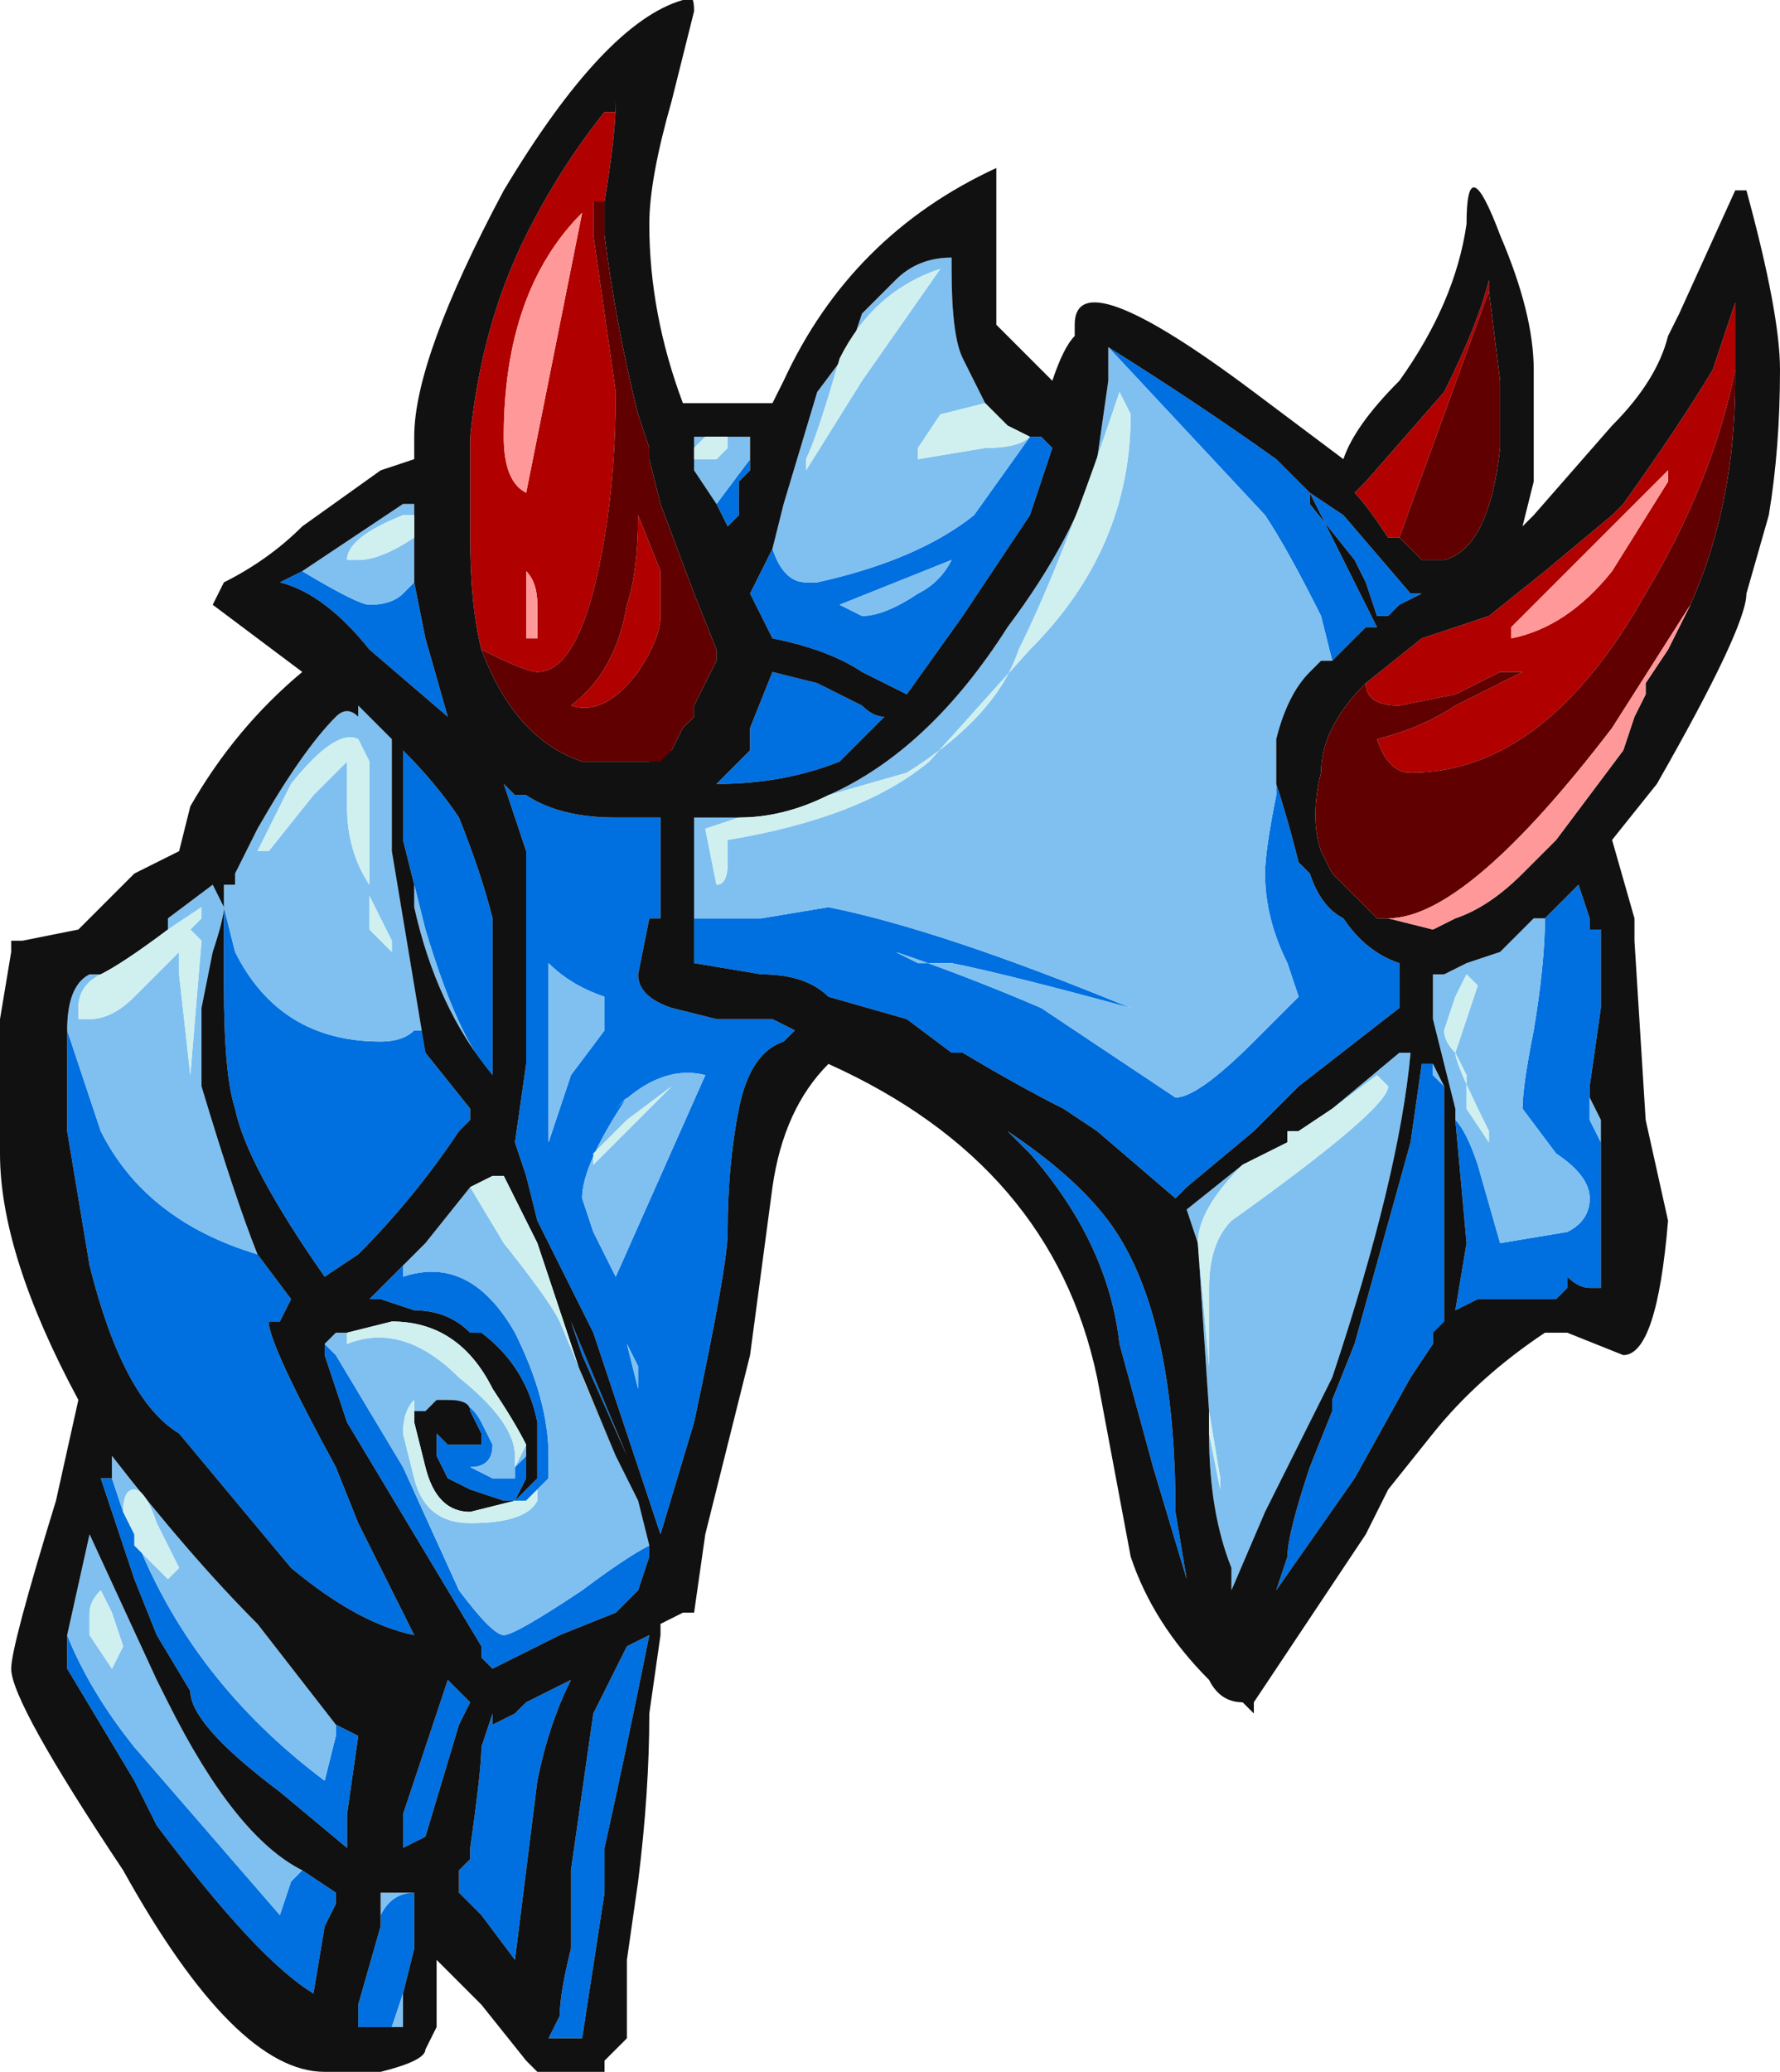 <?xml version="1.0" encoding="UTF-8" standalone="no"?>
<svg xmlns:ffdec="https://www.free-decompiler.com/flash" xmlns:xlink="http://www.w3.org/1999/xlink" ffdec:objectType="frame" height="64.75px" width="55.65px" xmlns="http://www.w3.org/2000/svg">
  <g transform="matrix(1.0, 0.0, 0.0, 1.0, 26.95, 33.6)">
    <use ffdec:characterId="2208" height="9.25" transform="matrix(7.0, 0.0, 0.0, 7.0, -26.95, -33.6)" width="7.95" xlink:href="#shape0"/>
  </g>
  <defs>
    <g id="shape0" transform="matrix(1.0, 0.0, 0.0, 1.0, 3.85, 4.8)">
      <path d="M-0.05 -2.95 L-0.05 -2.95" fill="#121212" fill-rule="evenodd" stroke="none"/>
      <path d="M-0.4 -2.35 Q-0.35 -2.2 -0.25 -2.2 L-0.2 -2.2 Q0.25 -2.3 0.5 -2.5 L0.75 -2.85 0.8 -2.85 0.85 -2.8 0.75 -2.5 0.45 -2.05 0.2 -1.7 0.0 -1.8 Q-0.15 -1.9 -0.4 -1.95 L-0.5 -2.15 -0.4 -2.35 M1.1 -3.25 Q1.5 -3.0 1.85 -2.75 L2.0 -2.6 2.15 -2.5 2.45 -2.15 2.5 -2.15 2.4 -2.1 2.35 -2.05 2.3 -2.05 2.25 -2.2 2.2 -2.3 2.0 -2.55 2.0 -2.6 2.3 -2.0 2.25 -2.0 2.1 -1.85 2.05 -2.05 Q1.9 -2.35 1.8 -2.5 L1.1 -3.25 M1.85 -1.3 Q1.9 -1.15 1.95 -0.95 L2.0 -0.9 Q2.05 -0.75 2.15 -0.7 2.25 -0.55 2.4 -0.5 L2.4 -0.3 1.95 0.05 1.75 0.25 1.45 0.5 1.4 0.55 1.05 0.25 0.9 0.15 Q0.7 0.05 0.45 -0.1 L0.4 -0.1 0.2 -0.25 -0.15 -0.35 Q-0.25 -0.45 -0.45 -0.45 L-0.75 -0.5 -0.75 -0.7 -0.45 -0.7 -0.15 -0.75 Q0.35 -0.65 1.2 -0.3 0.65 -0.45 0.4 -0.5 L0.25 -0.5 0.15 -0.55 Q0.45 -0.45 0.8 -0.3 L1.4 0.1 Q1.5 0.1 1.75 -0.15 L1.95 -0.35 1.9 -0.5 Q1.8 -0.7 1.8 -0.9 1.8 -1.0 1.85 -1.25 L1.85 -1.3 M0.25 -2.15 Q0.35 -2.2 0.4 -2.3 L-0.1 -2.1 0.0 -2.05 Q0.1 -2.05 0.25 -2.15 M0.05 -1.55 L-0.1 -1.4 Q-0.35 -1.3 -0.65 -1.3 L-0.5 -1.45 -0.5 -1.55 -0.4 -1.8 -0.2 -1.75 0.0 -1.65 Q0.05 -1.6 0.1 -1.6 L0.05 -1.55 M2.65 0.2 Q2.7 0.25 2.75 0.4 L2.85 0.75 3.15 0.7 Q3.25 0.65 3.25 0.55 3.25 0.45 3.1 0.35 L2.95 0.15 Q2.95 0.05 3.0 -0.2 3.05 -0.5 3.05 -0.7 L3.2 -0.85 3.25 -0.7 3.25 -0.65 3.3 -0.65 3.3 -0.3 3.25 0.05 3.25 0.1 3.25 0.2 3.3 0.3 3.3 0.95 3.25 0.95 Q3.2 0.95 3.15 0.9 L3.15 0.95 3.1 1.0 2.75 1.0 2.65 1.05 2.7 0.75 2.65 0.2 M2.5 -0.05 L2.55 -0.05 2.55 0.0 2.6 0.05 2.6 1.0 2.6 1.15 2.55 1.15 2.55 1.2 2.45 1.35 2.2 1.8 1.85 2.3 1.9 2.15 Q1.9 2.05 2.0 1.75 L2.1 1.5 2.1 1.45 2.2 1.2 2.45 0.3 2.5 -0.05 2.5 -0.1 2.5 -0.05 M1.3 1.75 L1.15 1.2 Q1.1 0.75 0.75 0.35 L0.65 0.25 Q0.95 0.45 1.1 0.65 1.4 1.05 1.4 1.95 L1.45 2.25 1.3 1.75 M-3.55 -0.2 L-3.4 0.25 Q-3.2 0.65 -2.7 0.8 L-2.55 1.0 -2.6 1.1 -2.65 1.1 Q-2.65 1.2 -2.35 1.75 L-2.25 2.0 -2.0 2.5 Q-2.25 2.45 -2.55 2.2 L-3.05 1.6 Q-3.3 1.45 -3.45 0.85 L-3.55 0.25 -3.55 -0.2 M-0.65 -2.55 L-0.5 -2.75 -0.5 -2.7 -0.55 -2.65 -0.55 -2.5 -0.6 -2.45 -0.65 -2.55 M-2.5 -2.25 Q-2.25 -2.1 -2.2 -2.1 -2.1 -2.1 -2.05 -2.15 L-2.0 -2.2 -1.95 -1.95 -1.85 -1.6 -2.2 -1.9 Q-2.4 -2.15 -2.6 -2.2 L-2.5 -2.25 M-2.85 -0.75 L-2.8 -0.55 Q-2.6 -0.15 -2.15 -0.15 -2.05 -0.15 -2.0 -0.2 L-1.95 -0.2 -1.95 -0.1 -1.75 0.15 -1.75 0.2 -1.8 0.25 Q-2.0 0.55 -2.25 0.8 L-2.4 0.9 Q-2.75 0.4 -2.8 0.15 -2.85 0.0 -2.85 -0.4 L-2.85 -0.75 M-1.55 -1.25 L-1.5 -1.25 Q-1.35 -1.15 -1.1 -1.15 L-0.95 -1.15 -0.9 -1.15 -0.9 -0.7 -0.95 -0.7 -1.0 -0.45 Q-1.0 -0.35 -0.85 -0.3 L-0.65 -0.25 -0.4 -0.25 -0.3 -0.2 -0.35 -0.15 Q-0.5 -0.1 -0.55 0.15 -0.6 0.4 -0.6 0.7 -0.6 0.85 -0.75 1.55 L-0.9 2.05 -1.2 1.15 Q-1.35 0.85 -1.45 0.65 L-1.5 0.45 -1.55 0.3 -1.5 -0.05 -1.5 -1.0 -1.6 -1.3 -1.55 -1.25 M-2.0 -0.85 L-2.05 -1.05 -2.05 -1.45 Q-1.9 -1.3 -1.8 -1.15 -1.7 -0.9 -1.65 -0.7 L-1.65 0.0 Q-1.8 -0.15 -1.95 -0.65 L-2.0 -0.85 M-1.15 -0.35 Q-1.3 -0.4 -1.4 -0.5 L-1.4 0.3 -1.3 0.0 -1.15 -0.2 -1.15 -0.35 M-1.0 1.3 L-1.05 1.2 -1.0 1.4 -1.0 1.3 M-1.2 0.7 L-1.1 0.9 -0.7 0.0 Q-0.9 -0.05 -1.1 0.15 L-1.05 0.1 Q-1.25 0.4 -1.25 0.55 L-1.2 0.7 M-1.25 1.25 L-1.3 1.1 -1.05 1.7 -1.25 1.25 M-2.05 0.85 L-2.05 0.9 Q-1.75 0.8 -1.55 1.15 -1.4 1.45 -1.4 1.7 L-1.4 1.8 -1.5 1.9 -1.55 1.9 -1.55 1.9 -1.45 1.8 -1.45 1.55 Q-1.5 1.3 -1.7 1.15 L-1.75 1.15 Q-1.85 1.05 -2.0 1.05 L-2.15 1.0 -2.2 1.0 -2.05 0.85 M-1.85 1.45 Q-1.75 1.45 -1.7 1.55 L-1.65 1.65 Q-1.65 1.75 -1.75 1.75 L-1.65 1.8 -1.55 1.8 -1.55 1.75 -1.5 1.7 -1.5 1.8 -1.55 1.9 -1.6 1.9 -1.75 1.85 -1.85 1.8 -1.9 1.7 -1.9 1.6 -1.85 1.65 Q-1.8 1.65 -1.75 1.65 L-1.7 1.65 -1.7 1.6 -1.75 1.5 Q-1.75 1.45 -1.85 1.45 M-2.4 1.2 L-2.35 1.25 -2.05 1.75 -1.8 2.3 Q-1.65 2.5 -1.6 2.5 -1.55 2.5 -1.25 2.3 -1.05 2.15 -0.95 2.1 L-0.95 2.15 -1.0 2.3 -1.1 2.4 -1.35 2.5 -1.65 2.65 -1.7 2.6 -1.7 2.55 -2.3 1.55 -2.4 1.25 -2.4 1.2 M-3.25 2.05 Q-3.0 2.7 -2.4 3.15 L-2.35 2.95 -2.35 2.9 -2.25 2.95 -2.3 3.3 -2.3 3.45 -2.6 3.2 Q-3.0 2.9 -3.0 2.75 L-3.15 2.5 -3.25 2.25 -3.4 1.8 -3.35 1.8 -3.3 1.95 -3.25 2.05 M-1.75 2.8 L-1.8 2.9 -1.95 3.4 -2.05 3.45 -2.05 3.3 -1.85 2.7 -1.75 2.8 M-1.65 2.85 L-1.65 2.9 -1.55 2.85 -1.5 2.8 -1.3 2.7 Q-1.4 2.9 -1.45 3.15 L-1.55 3.95 -1.7 3.75 -1.8 3.65 -1.8 3.55 -1.75 3.5 -1.75 3.45 Q-1.7 3.1 -1.7 3.0 L-1.65 2.85 M-1.05 2.55 L-0.95 2.5 Q-1.05 3.0 -1.15 3.45 L-1.15 3.65 -1.25 4.3 -1.4 4.3 -1.35 4.2 Q-1.35 4.1 -1.3 3.9 L-1.3 3.55 -1.2 2.85 -1.05 2.55 M-2.5 3.55 L-2.35 3.65 -2.35 3.7 -2.4 3.8 -2.45 4.1 Q-2.7 3.95 -3.15 3.35 L-3.25 3.15 -3.55 2.65 -3.55 2.5 Q-3.45 2.75 -3.25 3.0 L-2.6 3.75 -2.55 3.6 -2.5 3.55 M-2.15 3.75 Q-2.1 3.65 -2.0 3.65 L-2.0 3.7 -2.0 3.9 -2.05 4.1 -2.1 4.25 -2.25 4.25 -2.25 4.15 -2.15 3.8 -2.15 3.75" fill="#0070e0" fill-rule="evenodd" stroke="none"/>
      <path d="M-0.4 -2.35 L-0.35 -2.55 -0.2 -3.05 -0.05 -3.25 0.0 -3.4 0.15 -3.55 Q0.25 -3.65 0.4 -3.65 L0.4 -3.6 Q0.4 -3.3 0.45 -3.2 L0.55 -3.0 0.35 -2.95 0.25 -2.8 0.25 -2.75 0.55 -2.8 Q0.7 -2.8 0.75 -2.85 L0.5 -2.5 Q0.25 -2.3 -0.2 -2.2 L-0.25 -2.2 Q-0.35 -2.2 -0.4 -2.35 M0.8 -2.85 L0.75 -2.85 0.8 -2.85 M1.1 -3.25 L1.8 -2.5 Q1.9 -2.35 2.05 -2.05 L2.1 -1.85 2.05 -1.85 2.0 -1.8 Q1.9 -1.7 1.85 -1.5 L1.85 -1.3 1.85 -1.25 Q1.8 -1.0 1.8 -0.9 1.8 -0.7 1.9 -0.5 L1.95 -0.35 1.75 -0.15 Q1.5 0.1 1.4 0.1 L0.8 -0.3 Q0.45 -0.45 0.15 -0.55 L0.25 -0.5 0.4 -0.5 Q0.65 -0.45 1.2 -0.3 0.35 -0.65 -0.15 -0.75 L-0.45 -0.7 -0.75 -0.7 -0.75 -1.15 -0.55 -1.15 -0.7 -1.1 -0.65 -0.85 Q-0.6 -0.85 -0.6 -0.95 L-0.6 -1.05 Q0.0 -1.15 0.3 -1.4 L0.75 -1.9 Q1.2 -2.35 1.2 -2.95 L1.15 -3.05 Q0.9 -2.3 0.7 -1.9 0.6 -1.6 0.2 -1.35 L-0.15 -1.25 Q0.3 -1.45 0.65 -2.0 0.95 -2.4 1.05 -2.75 L1.1 -3.1 1.1 -3.25 M0.25 -2.15 Q0.1 -2.05 0.0 -2.05 L-0.1 -2.1 0.4 -2.3 Q0.35 -2.2 0.25 -2.15 M2.65 0.2 L2.65 0.15 2.55 -0.25 2.55 -0.45 2.6 -0.45 2.7 -0.5 2.85 -0.55 3.0 -0.7 3.05 -0.7 Q3.05 -0.5 3.0 -0.2 2.95 0.05 2.95 0.15 L3.1 0.35 Q3.25 0.45 3.25 0.55 3.25 0.65 3.15 0.7 L2.85 0.75 2.75 0.4 Q2.7 0.25 2.65 0.2 M3.25 0.1 L3.3 0.2 3.3 0.3 3.25 0.2 3.25 0.1 M2.5 -0.1 L2.5 -0.05 2.5 -0.1 M2.55 0.0 L2.55 -0.05 2.6 0.05 2.55 0.0 M2.6 1.0 L2.6 1.1 2.55 1.15 2.6 1.15 2.6 1.0 M2.1 0.15 L2.4 -0.1 2.45 -0.1 Q2.4 0.45 2.1 1.35 L1.8 1.95 1.65 2.3 1.65 2.2 Q1.55 1.95 1.55 1.6 L1.6 1.85 1.6 1.8 1.55 1.5 1.5 0.75 1.45 0.6 1.7 0.4 Q1.5 0.6 1.5 0.75 L1.55 1.3 1.55 0.95 Q1.55 0.75 1.65 0.65 2.35 0.15 2.35 0.05 L2.3 0.0 2.1 0.15 M2.7 -0.25 L2.75 -0.4 2.7 -0.45 2.65 -0.35 2.6 -0.2 Q2.6 -0.15 2.65 -0.1 L2.7 0.0 2.7 0.15 2.8 0.3 2.8 0.25 Q2.65 -0.05 2.65 -0.1 L2.7 -0.25 M0.0 -3.1 L0.35 -3.6 Q0.05 -3.5 -0.1 -3.2 -0.2 -2.85 -0.25 -2.75 L-0.25 -2.7 0.0 -3.1 M-3.4 -0.45 Q-3.5 -0.4 -3.5 -0.3 L-3.5 -0.25 -3.45 -0.25 Q-3.35 -0.25 -3.25 -0.35 L-3.05 -0.55 -3.05 -0.45 -3.0 0.0 -2.95 -0.6 -3.0 -0.65 -2.95 -0.7 -2.95 -0.75 -3.1 -0.65 -3.1 -0.7 -2.9 -0.85 -2.85 -0.75 Q-2.85 -0.7 -2.9 -0.55 L-2.95 -0.3 -2.95 0.05 Q-2.8 0.55 -2.7 0.8 -3.2 0.65 -3.4 0.25 L-3.55 -0.2 Q-3.55 -0.4 -3.45 -0.45 L-3.4 -0.45 M-0.5 -2.7 L-0.5 -2.75 -0.65 -2.55 -0.75 -2.7 -0.75 -2.75 -0.65 -2.75 -0.6 -2.8 -0.6 -2.85 -0.5 -2.85 -0.5 -2.7 M-0.05 -2.95 L-0.05 -2.95 M-0.75 -2.8 L-0.75 -2.85 -0.7 -2.85 -0.75 -2.8 M-2.0 -2.5 L-2.05 -2.5 Q-2.3 -2.4 -2.3 -2.3 L-2.25 -2.3 Q-2.15 -2.3 -2.0 -2.4 L-2.0 -2.2 -2.05 -2.15 Q-2.1 -2.1 -2.2 -2.1 -2.25 -2.1 -2.5 -2.25 L-2.05 -2.55 -2.0 -2.55 -2.0 -2.5 M-2.85 -0.75 L-2.85 -0.85 -2.8 -0.85 -2.8 -0.9 -2.7 -1.1 Q-2.5 -1.45 -2.35 -1.6 -2.3 -1.65 -2.25 -1.6 L-2.25 -1.65 -2.1 -1.5 -2.1 -1.0 -1.95 -0.1 -1.95 -0.2 -2.0 -0.2 Q-2.05 -0.15 -2.15 -0.15 -2.6 -0.15 -2.8 -0.55 L-2.85 -0.75 M-1.5 -1.25 L-1.55 -1.25 -1.5 -1.25 M-0.35 -0.15 L-0.3 -0.2 -0.35 -0.15 M-0.9 -1.15 L-0.95 -1.15 -0.9 -1.15 M-2.0 -0.85 L-1.95 -0.65 Q-1.8 -0.15 -1.65 0.0 -1.9 -0.3 -2.0 -0.75 L-2.0 -0.85 M-2.2 -0.8 L-2.2 -0.65 Q-2.15 -0.6 -2.1 -0.55 L-2.1 -0.6 -2.2 -0.8 M-2.2 -1.4 L-2.25 -1.5 Q-2.35 -1.55 -2.55 -1.3 L-2.7 -1.0 -2.65 -1.0 -2.45 -1.25 -2.3 -1.4 -2.3 -1.2 Q-2.3 -1.0 -2.2 -0.85 L-2.2 -1.4 M-1.15 -0.35 L-1.15 -0.2 -1.3 0.0 -1.4 0.3 -1.4 -0.5 Q-1.3 -0.4 -1.15 -0.35 M-0.85 0.05 L-1.05 0.2 -1.2 0.35 -1.2 0.4 -0.85 0.05 M-1.2 0.7 L-1.25 0.55 Q-1.25 0.4 -1.05 0.1 L-1.1 0.15 Q-0.9 -0.05 -0.7 0.0 L-1.1 0.9 -1.2 0.7 M-1.0 1.3 L-1.0 1.4 -1.05 1.2 -1.0 1.3 M-1.65 0.45 L-1.75 0.5 -1.6 0.75 Q-1.4 1.0 -1.35 1.1 L-1.1 1.7 -1.0 1.9 -0.95 2.1 Q-1.05 2.15 -1.25 2.3 -1.55 2.5 -1.6 2.5 -1.65 2.5 -1.8 2.3 L-2.05 1.75 -2.35 1.25 -2.4 1.2 -2.35 1.15 -2.3 1.15 -2.3 1.2 Q-2.05 1.1 -1.8 1.35 -1.55 1.55 -1.55 1.7 L-1.55 1.8 -1.65 1.8 -1.75 1.75 Q-1.65 1.75 -1.65 1.65 L-1.7 1.55 Q-1.75 1.45 -1.85 1.45 L-1.9 1.45 -1.95 1.5 -2.0 1.5 -2.0 1.45 Q-2.05 1.5 -2.05 1.6 L-2.0 1.8 Q-1.95 2.0 -1.75 2.0 -1.5 2.0 -1.45 1.9 L-1.45 1.85 -1.5 1.9 -1.4 1.8 -1.4 1.7 Q-1.4 1.45 -1.55 1.15 -1.75 0.8 -2.05 0.9 L-2.05 0.85 -1.95 0.75 -1.75 0.5 -1.65 0.45 -1.6 0.45 -1.65 0.45 M-1.5 1.7 L-1.55 1.75 -1.5 1.65 -1.5 1.7 M-2.35 2.9 L-2.35 2.95 -2.4 3.15 Q-3.0 2.7 -3.25 2.05 L-3.25 2.1 -3.1 2.25 -3.05 2.2 -3.15 2.0 Q-3.2 1.85 -3.25 1.85 -3.3 1.85 -3.3 1.95 L-3.35 1.8 -3.35 1.7 Q-3.0 2.15 -2.7 2.45 L-2.35 2.9 M-3.4 2.3 Q-3.45 2.35 -3.45 2.4 L-3.45 2.5 -3.35 2.65 -3.3 2.55 -3.35 2.4 -3.4 2.3 M-2.5 3.55 L-2.55 3.6 -2.6 3.75 -3.25 3.0 Q-3.45 2.75 -3.55 2.5 L-3.45 2.05 -3.15 2.7 -3.1 2.8 Q-2.8 3.4 -2.5 3.55 M-2.15 3.75 L-2.15 3.65 -2.0 3.65 -2.0 3.7 -2.0 3.65 Q-2.1 3.65 -2.15 3.75 M-2.05 4.1 L-2.05 4.25 -2.1 4.25 -2.05 4.1" fill="#80c0f0" fill-rule="evenodd" stroke="none"/>
      <path d="M2.4 -2.4 L2.35 -2.4 Q2.25 -2.55 2.2 -2.6 L2.25 -2.65 2.6 -3.05 Q2.75 -3.35 2.8 -3.55 L2.8 -3.5 2.4 -2.4 M2.25 -1.75 L2.5 -1.95 2.8 -2.05 3.05 -2.25 3.35 -2.5 3.4 -2.55 Q3.65 -2.9 3.8 -3.15 L3.9 -3.45 3.9 -3.15 Q3.8 -2.65 3.5 -2.15 3.05 -1.35 2.45 -1.35 2.35 -1.35 2.3 -1.5 2.5 -1.55 2.65 -1.65 L2.95 -1.8 2.85 -1.8 2.65 -1.7 2.4 -1.65 Q2.25 -1.65 2.25 -1.75 M3.35 -2.25 L3.6 -2.65 3.6 -2.7 2.9 -2.0 2.9 -1.95 Q3.15 -2.0 3.35 -2.25 M-1.7 -1.9 Q-1.75 -2.1 -1.75 -2.4 L-1.75 -2.85 Q-1.7 -3.35 -1.5 -3.75 -1.35 -4.05 -1.15 -4.3 L-1.1 -4.3 -1.1 -4.35 Q-1.1 -4.2 -1.15 -3.9 L-1.2 -3.9 -1.2 -3.75 -1.1 -3.05 Q-1.1 -2.7 -1.15 -2.4 -1.25 -1.8 -1.45 -1.8 -1.5 -1.8 -1.7 -1.9 M-0.85 -1.45 L-0.95 -1.4 -0.9 -1.4 -0.85 -1.45 M-0.9 -2.25 Q-0.9 -2.2 -0.9 -2.05 -0.9 -1.95 -1.0 -1.8 -1.15 -1.6 -1.3 -1.65 -1.1 -1.8 -1.05 -2.1 -1.0 -2.25 -1.0 -2.5 L-0.9 -2.25 M-1.6 -2.85 Q-1.6 -2.65 -1.5 -2.6 L-1.25 -3.85 Q-1.6 -3.5 -1.6 -2.85 M-1.5 -2.25 L-1.5 -1.95 -1.45 -1.95 -1.45 -2.1 Q-1.45 -2.2 -1.5 -2.25" fill="#b00000" fill-rule="evenodd" stroke="none"/>
      <path d="M3.95 -3.95 Q4.1 -3.4 4.1 -3.15 4.1 -2.8 4.05 -2.5 L3.95 -2.15 Q3.95 -2.0 3.55 -1.3 L3.35 -1.05 3.45 -0.7 3.45 -0.6 3.5 0.2 3.6 0.65 Q3.55 1.25 3.4 1.25 L3.15 1.15 3.05 1.15 Q2.75 1.35 2.55 1.6 L2.35 1.85 2.25 2.05 1.75 2.8 1.75 2.85 1.7 2.8 Q1.6 2.8 1.55 2.7 1.3 2.45 1.2 2.15 L1.05 1.35 Q0.85 0.4 -0.15 -0.05 -0.35 0.15 -0.4 0.5 L-0.5 1.25 -0.7 2.05 -0.75 2.4 -0.8 2.4 -0.9 2.45 -0.9 2.5 -0.95 2.85 Q-0.95 3.2 -1.0 3.6 L-1.05 3.95 -1.05 4.3 -1.15 4.4 -1.15 4.45 -1.45 4.45 -1.5 4.4 -1.7 4.15 -1.9 3.95 -1.9 4.25 -1.95 4.35 Q-1.95 4.4 -2.15 4.45 L-2.4 4.45 Q-2.8 4.45 -3.3 3.55 -3.8 2.8 -3.8 2.65 -3.8 2.55 -3.6 1.9 L-3.5 1.45 Q-3.85 0.8 -3.85 0.35 L-3.85 -0.25 -3.8 -0.55 -3.8 -0.6 -3.75 -0.6 -3.5 -0.65 -3.25 -0.9 -3.05 -1.0 -3.0 -1.2 Q-2.8 -1.55 -2.5 -1.8 L-2.9 -2.1 -2.85 -2.2 Q-2.65 -2.3 -2.5 -2.45 L-2.15 -2.7 -2.0 -2.75 -2.0 -2.85 Q-2.0 -3.2 -1.6 -3.95 -1.15 -4.7 -0.8 -4.8 -0.75 -4.85 -0.75 -4.75 L-0.85 -4.35 Q-0.95 -4.0 -0.95 -3.8 -0.95 -3.4 -0.8 -3.0 L-0.4 -3.0 -0.35 -3.1 Q-0.05 -3.75 0.6 -4.05 L0.6 -3.35 Q0.7 -3.25 0.85 -3.1 0.9 -3.25 0.95 -3.3 L0.95 -3.35 Q0.95 -3.65 1.75 -3.05 L2.15 -2.75 Q2.2 -2.9 2.4 -3.1 2.65 -3.45 2.7 -3.8 2.7 -4.15 2.85 -3.75 3.0 -3.4 3.0 -3.15 L3.0 -2.65 2.95 -2.45 3.0 -2.5 3.35 -2.9 Q3.55 -3.1 3.6 -3.3 L3.65 -3.4 3.9 -3.95 3.95 -3.95 M0.55 -3.0 L0.45 -3.2 Q0.4 -3.3 0.4 -3.6 L0.4 -3.65 Q0.25 -3.65 0.15 -3.55 L0.0 -3.4 -0.05 -3.25 -0.2 -3.05 -0.35 -2.55 -0.4 -2.35 -0.5 -2.15 -0.4 -1.95 Q-0.15 -1.9 0.0 -1.8 L0.2 -1.7 0.45 -2.05 0.75 -2.5 0.85 -2.8 0.8 -2.85 0.75 -2.85 0.65 -2.9 0.55 -3.0 M2.8 -3.5 L2.8 -3.55 Q2.75 -3.35 2.6 -3.05 L2.25 -2.65 2.2 -2.6 Q2.25 -2.55 2.35 -2.4 L2.4 -2.4 2.5 -2.3 2.6 -2.3 Q2.8 -2.35 2.85 -2.8 L2.85 -3.1 2.8 -3.5 M2.1 -1.85 L2.25 -2.0 2.3 -2.0 2.0 -2.6 2.0 -2.55 2.2 -2.3 2.25 -2.2 2.3 -2.05 2.35 -2.05 2.4 -2.1 2.5 -2.15 2.45 -2.15 2.15 -2.5 2.0 -2.6 1.85 -2.75 Q1.5 -3.0 1.1 -3.25 L1.1 -3.1 1.05 -2.75 Q0.95 -2.4 0.65 -2.0 0.3 -1.45 -0.15 -1.25 -0.35 -1.15 -0.55 -1.15 L-0.75 -1.15 -0.75 -0.7 -0.75 -0.5 -0.45 -0.45 Q-0.25 -0.45 -0.15 -0.35 L0.2 -0.25 0.4 -0.1 0.45 -0.1 Q0.7 0.05 0.9 0.15 L1.05 0.25 1.4 0.55 1.45 0.5 1.75 0.25 1.95 0.05 2.4 -0.3 2.4 -0.5 Q2.25 -0.55 2.15 -0.7 2.05 -0.75 2.0 -0.9 L1.95 -0.95 Q1.9 -1.15 1.85 -1.3 L1.85 -1.5 Q1.9 -1.7 2.0 -1.8 L2.05 -1.85 2.1 -1.85 M3.9 -3.15 L3.9 -3.45 3.8 -3.15 Q3.65 -2.9 3.4 -2.55 L3.35 -2.5 3.05 -2.25 2.8 -2.05 2.5 -1.95 2.25 -1.75 Q2.05 -1.55 2.05 -1.35 2.0 -1.15 2.05 -1.0 L2.1 -0.9 2.3 -0.7 2.35 -0.7 2.55 -0.65 2.65 -0.7 Q2.8 -0.75 2.95 -0.9 L3.1 -1.05 3.4 -1.45 3.45 -1.6 3.5 -1.7 3.5 -1.75 3.6 -1.9 3.7 -2.1 Q3.9 -2.55 3.9 -3.1 L3.9 -3.15 M0.55 -3.5 L0.55 -3.5 M0.05 -1.55 L0.1 -1.6 Q0.05 -1.6 0.0 -1.65 L-0.2 -1.75 -0.4 -1.8 -0.5 -1.55 -0.5 -1.45 -0.65 -1.3 Q-0.35 -1.3 -0.1 -1.4 L0.05 -1.55 M3.05 -0.7 L3.0 -0.7 2.85 -0.55 2.7 -0.5 2.6 -0.45 2.55 -0.45 2.55 -0.25 2.65 0.15 2.65 0.2 2.7 0.75 2.65 1.05 2.75 1.0 3.1 1.0 3.15 0.95 3.15 0.9 Q3.2 0.95 3.25 0.95 L3.3 0.95 3.3 0.3 3.3 0.2 3.25 0.1 3.25 0.05 3.3 -0.3 3.3 -0.65 3.25 -0.65 3.25 -0.7 3.2 -0.85 3.05 -0.7 M2.5 -0.05 L2.5 -0.1 2.5 -0.05 2.45 0.3 2.2 1.2 2.1 1.45 2.1 1.5 2.0 1.75 Q1.9 2.05 1.9 2.15 L1.85 2.3 2.2 1.8 2.45 1.35 2.55 1.2 2.55 1.15 2.6 1.1 2.6 1.0 2.6 0.05 2.55 -0.05 2.55 0.0 2.55 -0.05 2.5 -0.05 M1.55 1.6 Q1.55 1.95 1.65 2.2 L1.65 2.3 1.8 1.95 2.1 1.35 Q2.4 0.45 2.45 -0.1 L2.4 -0.1 2.1 0.15 1.95 0.25 1.9 0.25 1.9 0.3 1.7 0.4 1.45 0.6 1.5 0.75 1.55 1.5 1.55 1.6 M1.3 1.75 L1.45 2.25 1.4 1.95 Q1.4 1.05 1.1 0.65 0.95 0.45 0.65 0.25 L0.75 0.35 Q1.1 0.75 1.15 1.2 L1.3 1.75 M1.3 2.25 L1.3 2.25 M-1.15 -3.9 Q-1.1 -4.2 -1.1 -4.35 L-1.1 -4.3 -1.15 -4.3 Q-1.35 -4.05 -1.5 -3.75 -1.7 -3.35 -1.75 -2.85 L-1.75 -2.4 Q-1.75 -2.1 -1.7 -1.9 -1.55 -1.5 -1.25 -1.4 L-0.95 -1.4 -0.85 -1.45 -0.8 -1.55 -0.75 -1.6 -0.75 -1.65 -0.65 -1.85 -0.65 -1.9 -0.75 -2.15 -0.9 -2.55 -0.95 -2.75 -0.95 -2.8 -1.0 -2.95 Q-1.1 -3.35 -1.15 -3.75 L-1.15 -3.9 M-3.4 -0.45 L-3.45 -0.45 Q-3.55 -0.4 -3.55 -0.2 L-3.55 0.25 -3.45 0.85 Q-3.3 1.45 -3.05 1.6 L-2.55 2.2 Q-2.25 2.45 -2.0 2.5 L-2.25 2.0 -2.35 1.75 Q-2.65 1.2 -2.65 1.1 L-2.6 1.1 -2.55 1.0 -2.7 0.8 Q-2.8 0.55 -2.95 0.05 L-2.95 -0.3 -2.9 -0.55 Q-2.85 -0.7 -2.85 -0.75 L-2.9 -0.85 -3.1 -0.7 -3.1 -0.65 Q-3.3 -0.5 -3.4 -0.45 M-0.5 -2.7 L-0.5 -2.85 -0.6 -2.85 -0.7 -2.85 -0.75 -2.85 -0.75 -2.8 -0.75 -2.75 -0.75 -2.7 -0.65 -2.55 -0.6 -2.45 -0.55 -2.5 -0.55 -2.65 -0.5 -2.7 M-2.0 -2.5 L-2.0 -2.55 -2.05 -2.55 -2.5 -2.25 -2.6 -2.2 Q-2.4 -2.15 -2.2 -1.9 L-1.85 -1.6 -1.95 -1.95 -2.0 -2.2 -2.0 -2.4 -2.0 -2.5 M-1.95 -0.1 L-2.1 -1.0 -2.1 -1.5 -2.25 -1.65 -2.25 -1.6 Q-2.3 -1.65 -2.35 -1.6 -2.5 -1.45 -2.7 -1.1 L-2.8 -0.9 -2.8 -0.85 -2.85 -0.85 -2.85 -0.75 -2.85 -0.4 Q-2.85 0.0 -2.8 0.15 -2.75 0.4 -2.4 0.9 L-2.25 0.8 Q-2.0 0.55 -1.8 0.25 L-1.75 0.2 -1.75 0.15 -1.95 -0.1 M-1.5 -1.25 L-1.55 -1.25 -1.6 -1.3 -1.5 -1.0 -1.5 -0.05 -1.55 0.3 -1.5 0.45 -1.45 0.65 Q-1.35 0.85 -1.2 1.15 L-0.9 2.05 -0.75 1.55 Q-0.6 0.85 -0.6 0.7 -0.6 0.4 -0.55 0.15 -0.5 -0.1 -0.35 -0.15 L-0.3 -0.2 -0.4 -0.25 -0.65 -0.25 -0.85 -0.3 Q-1.0 -0.35 -1.0 -0.45 L-0.95 -0.7 -0.9 -0.7 -0.9 -1.15 -0.95 -1.15 -1.1 -1.15 Q-1.35 -1.15 -1.5 -1.25 M-1.65 0.0 L-1.65 -0.7 Q-1.7 -0.9 -1.8 -1.15 -1.9 -1.3 -2.05 -1.45 L-2.05 -1.05 -2.0 -0.85 -2.0 -0.75 Q-1.9 -0.3 -1.65 0.0 M0.0 -0.1 L0.0 -0.1 M-1.25 1.25 L-1.05 1.7 -1.3 1.1 -1.25 1.25 M-1.1 1.7 L-1.25 1.35 -1.45 0.75 -1.6 0.45 -1.65 0.45 -1.75 0.5 -1.95 0.75 -2.05 0.85 -2.2 1.0 -2.15 1.0 -2.0 1.05 Q-1.85 1.05 -1.75 1.15 L-1.7 1.15 Q-1.5 1.3 -1.45 1.55 L-1.45 1.8 -1.55 1.9 -1.5 1.8 -1.5 1.7 -1.5 1.65 Q-1.55 1.55 -1.65 1.4 -1.8 1.1 -2.1 1.1 L-2.3 1.15 -2.35 1.15 -2.4 1.2 -2.4 1.25 -2.3 1.55 -1.7 2.55 -1.7 2.6 -1.65 2.65 -1.35 2.5 -1.1 2.4 -1.0 2.3 -0.95 2.15 -0.95 2.1 -1.0 1.9 -1.1 1.7 M-2.0 1.5 L-1.95 1.5 -1.9 1.45 -1.85 1.45 Q-1.75 1.45 -1.75 1.5 L-1.7 1.6 -1.7 1.65 -1.75 1.65 Q-1.8 1.65 -1.85 1.65 L-1.9 1.6 -1.9 1.7 -1.85 1.8 -1.75 1.85 -1.6 1.9 -1.55 1.9 -1.75 1.95 Q-1.9 1.95 -1.95 1.75 L-2.0 1.55 -2.0 1.5 M-3.35 1.8 L-3.4 1.8 -3.25 2.25 -3.15 2.5 -3.0 2.75 Q-3.0 2.9 -2.6 3.2 L-2.3 3.45 -2.3 3.3 -2.25 2.95 -2.35 2.9 -2.7 2.45 Q-3.0 2.15 -3.35 1.7 L-3.35 1.8 M-1.65 2.85 L-1.7 3.0 Q-1.7 3.1 -1.75 3.45 L-1.75 3.5 -1.8 3.55 -1.8 3.65 -1.7 3.75 -1.55 3.95 -1.45 3.15 Q-1.4 2.9 -1.3 2.7 L-1.5 2.8 -1.55 2.85 -1.65 2.9 -1.65 2.85 M-1.75 2.8 L-1.85 2.7 -2.05 3.3 -2.05 3.45 -1.95 3.4 -1.8 2.9 -1.75 2.8 M-1.05 2.55 L-1.2 2.85 -1.3 3.55 -1.3 3.9 Q-1.35 4.1 -1.35 4.2 L-1.4 4.3 -1.25 4.3 -1.15 3.65 -1.15 3.45 Q-1.05 3.0 -0.95 2.5 L-1.05 2.55 M-3.55 2.5 L-3.55 2.65 -3.25 3.15 -3.15 3.35 Q-2.7 3.95 -2.45 4.1 L-2.4 3.8 -2.35 3.7 -2.35 3.65 -2.5 3.55 Q-2.8 3.4 -3.1 2.8 L-3.15 2.7 -3.45 2.05 -3.55 2.5 M-1.2 4.2 L-1.2 4.2 M-2.0 3.7 L-2.0 3.65 -2.15 3.65 -2.15 3.75 -2.15 3.8 -2.25 4.15 -2.25 4.25 -2.1 4.25 -2.05 4.25 -2.05 4.1 -2.0 3.9 -2.0 3.7" fill="#111111" fill-rule="evenodd" stroke="none"/>
      <path d="M2.4 -2.4 L2.8 -3.5 2.85 -3.1 2.85 -2.8 Q2.8 -2.35 2.6 -2.3 L2.5 -2.3 2.4 -2.4 M2.25 -1.75 Q2.25 -1.65 2.4 -1.65 L2.65 -1.7 2.85 -1.8 2.95 -1.8 2.65 -1.65 Q2.5 -1.55 2.3 -1.5 2.35 -1.35 2.45 -1.35 3.05 -1.35 3.5 -2.15 3.8 -2.65 3.9 -3.15 L3.9 -3.1 Q3.9 -2.55 3.7 -2.1 L3.35 -1.55 Q2.7 -0.7 2.35 -0.7 L2.3 -0.7 2.1 -0.9 2.05 -1.0 Q2.0 -1.15 2.05 -1.35 2.05 -1.55 2.25 -1.75 M-1.15 -3.9 L-1.15 -3.75 Q-1.1 -3.35 -1.0 -2.95 L-0.95 -2.8 -0.95 -2.75 -0.9 -2.55 -0.75 -2.15 -0.65 -1.9 -0.65 -1.85 -0.75 -1.65 -0.75 -1.6 -0.8 -1.55 -0.85 -1.45 -0.9 -1.4 -0.95 -1.4 -1.25 -1.4 Q-1.55 -1.5 -1.7 -1.9 -1.5 -1.8 -1.45 -1.8 -1.25 -1.8 -1.15 -2.4 -1.1 -2.7 -1.1 -3.05 L-1.2 -3.75 -1.2 -3.9 -1.15 -3.9 M-0.9 -2.25 L-1.0 -2.5 Q-1.0 -2.25 -1.05 -2.1 -1.1 -1.8 -1.3 -1.65 -1.15 -1.6 -1.0 -1.8 -0.9 -1.95 -0.9 -2.05 -0.9 -2.2 -0.9 -2.25" fill="#600000" fill-rule="evenodd" stroke="none"/>
      <path d="M3.7 -2.1 L3.6 -1.9 3.5 -1.75 3.5 -1.7 3.45 -1.6 3.4 -1.45 3.1 -1.05 2.95 -0.9 Q2.8 -0.75 2.65 -0.7 L2.55 -0.65 2.35 -0.7 2.3 -0.7 2.35 -0.7 Q2.7 -0.7 3.35 -1.55 L3.7 -2.1 M3.35 -2.25 Q3.15 -2.0 2.9 -1.95 L2.9 -2.0 3.6 -2.7 3.6 -2.65 3.35 -2.25 M-1.5 -2.25 Q-1.45 -2.2 -1.45 -2.1 L-1.45 -1.95 -1.5 -1.95 -1.5 -2.25 M-1.6 -2.85 Q-1.6 -3.5 -1.25 -3.85 L-1.5 -2.6 Q-1.6 -2.65 -1.6 -2.85" fill="#ff9999" fill-rule="evenodd" stroke="none"/>
      <path d="M0.75 -2.85 Q0.7 -2.8 0.55 -2.8 L0.25 -2.75 0.25 -2.8 0.35 -2.95 0.55 -3.0 0.65 -2.9 0.75 -2.85 M-0.55 -1.15 Q-0.35 -1.15 -0.15 -1.25 L0.2 -1.35 Q0.6 -1.6 0.7 -1.9 0.9 -2.3 1.15 -3.05 L1.2 -2.95 Q1.2 -2.35 0.75 -1.9 L0.3 -1.4 Q0.0 -1.15 -0.6 -1.05 L-0.6 -0.95 Q-0.6 -0.85 -0.65 -0.85 L-0.7 -1.1 -0.55 -1.15 M2.1 0.15 L2.3 0.0 2.35 0.05 Q2.35 0.15 1.65 0.65 1.55 0.75 1.55 0.95 L1.55 1.3 1.5 0.75 Q1.5 0.6 1.7 0.4 L1.9 0.3 1.9 0.25 1.95 0.25 2.1 0.15 M1.55 1.5 L1.6 1.8 1.6 1.85 1.55 1.6 1.55 1.5 M2.7 -0.25 L2.65 -0.1 Q2.65 -0.05 2.8 0.25 L2.8 0.3 2.7 0.15 2.7 0.0 2.65 -0.1 Q2.6 -0.15 2.6 -0.2 L2.65 -0.35 2.7 -0.45 2.75 -0.4 2.7 -0.25 M0.0 -3.1 L-0.25 -2.7 -0.25 -2.75 Q-0.2 -2.85 -0.1 -3.2 0.05 -3.5 0.35 -3.6 L0.0 -3.1 M-3.1 -0.65 L-2.95 -0.75 -2.95 -0.7 -3.0 -0.65 -2.95 -0.6 -3.0 0.0 -3.05 -0.45 -3.05 -0.55 -3.25 -0.35 Q-3.35 -0.25 -3.45 -0.25 L-3.5 -0.25 -3.5 -0.3 Q-3.5 -0.4 -3.4 -0.45 -3.3 -0.5 -3.1 -0.65 M-0.6 -2.85 L-0.6 -2.8 -0.65 -2.75 -0.75 -2.75 -0.75 -2.8 -0.7 -2.85 -0.6 -2.85 M-2.0 -2.4 Q-2.15 -2.3 -2.25 -2.3 L-2.3 -2.3 Q-2.3 -2.4 -2.05 -2.5 L-2.0 -2.5 -2.0 -2.4 M-2.2 -1.4 L-2.2 -0.85 Q-2.3 -1.0 -2.3 -1.2 L-2.3 -1.4 -2.45 -1.25 -2.65 -1.0 -2.7 -1.0 -2.55 -1.3 Q-2.35 -1.55 -2.25 -1.5 L-2.2 -1.4 M-2.2 -0.8 L-2.1 -0.6 -2.1 -0.55 Q-2.15 -0.6 -2.2 -0.65 L-2.2 -0.8 M-0.85 0.05 L-1.2 0.4 -1.2 0.35 -1.05 0.2 -0.85 0.05 M-1.1 1.7 L-1.35 1.1 Q-1.4 1.0 -1.6 0.75 L-1.75 0.5 -1.65 0.45 -1.6 0.45 -1.45 0.75 -1.25 1.35 -1.1 1.7 M-1.5 1.9 L-1.45 1.85 -1.45 1.9 Q-1.5 2.0 -1.75 2.0 -1.95 2.0 -2.0 1.8 L-2.05 1.6 Q-2.05 1.5 -2.0 1.45 L-2.0 1.5 -2.0 1.55 -1.95 1.75 Q-1.9 1.95 -1.75 1.95 L-1.55 1.9 -1.55 1.9 -1.5 1.9 M-1.55 1.8 L-1.55 1.7 Q-1.55 1.55 -1.8 1.35 -2.05 1.1 -2.3 1.2 L-2.3 1.15 -2.1 1.1 Q-1.8 1.1 -1.65 1.4 -1.55 1.55 -1.5 1.65 L-1.55 1.75 -1.55 1.8 M-3.25 2.05 L-3.3 1.95 Q-3.3 1.85 -3.25 1.85 -3.2 1.85 -3.15 2.0 L-3.05 2.2 -3.1 2.25 -3.25 2.1 -3.25 2.05 M-3.4 2.3 L-3.35 2.4 -3.3 2.55 -3.35 2.65 -3.45 2.5 -3.45 2.4 Q-3.45 2.35 -3.4 2.3" fill="#d0f0f0" fill-rule="evenodd" stroke="none"/>
    </g>
  </defs>
</svg>
